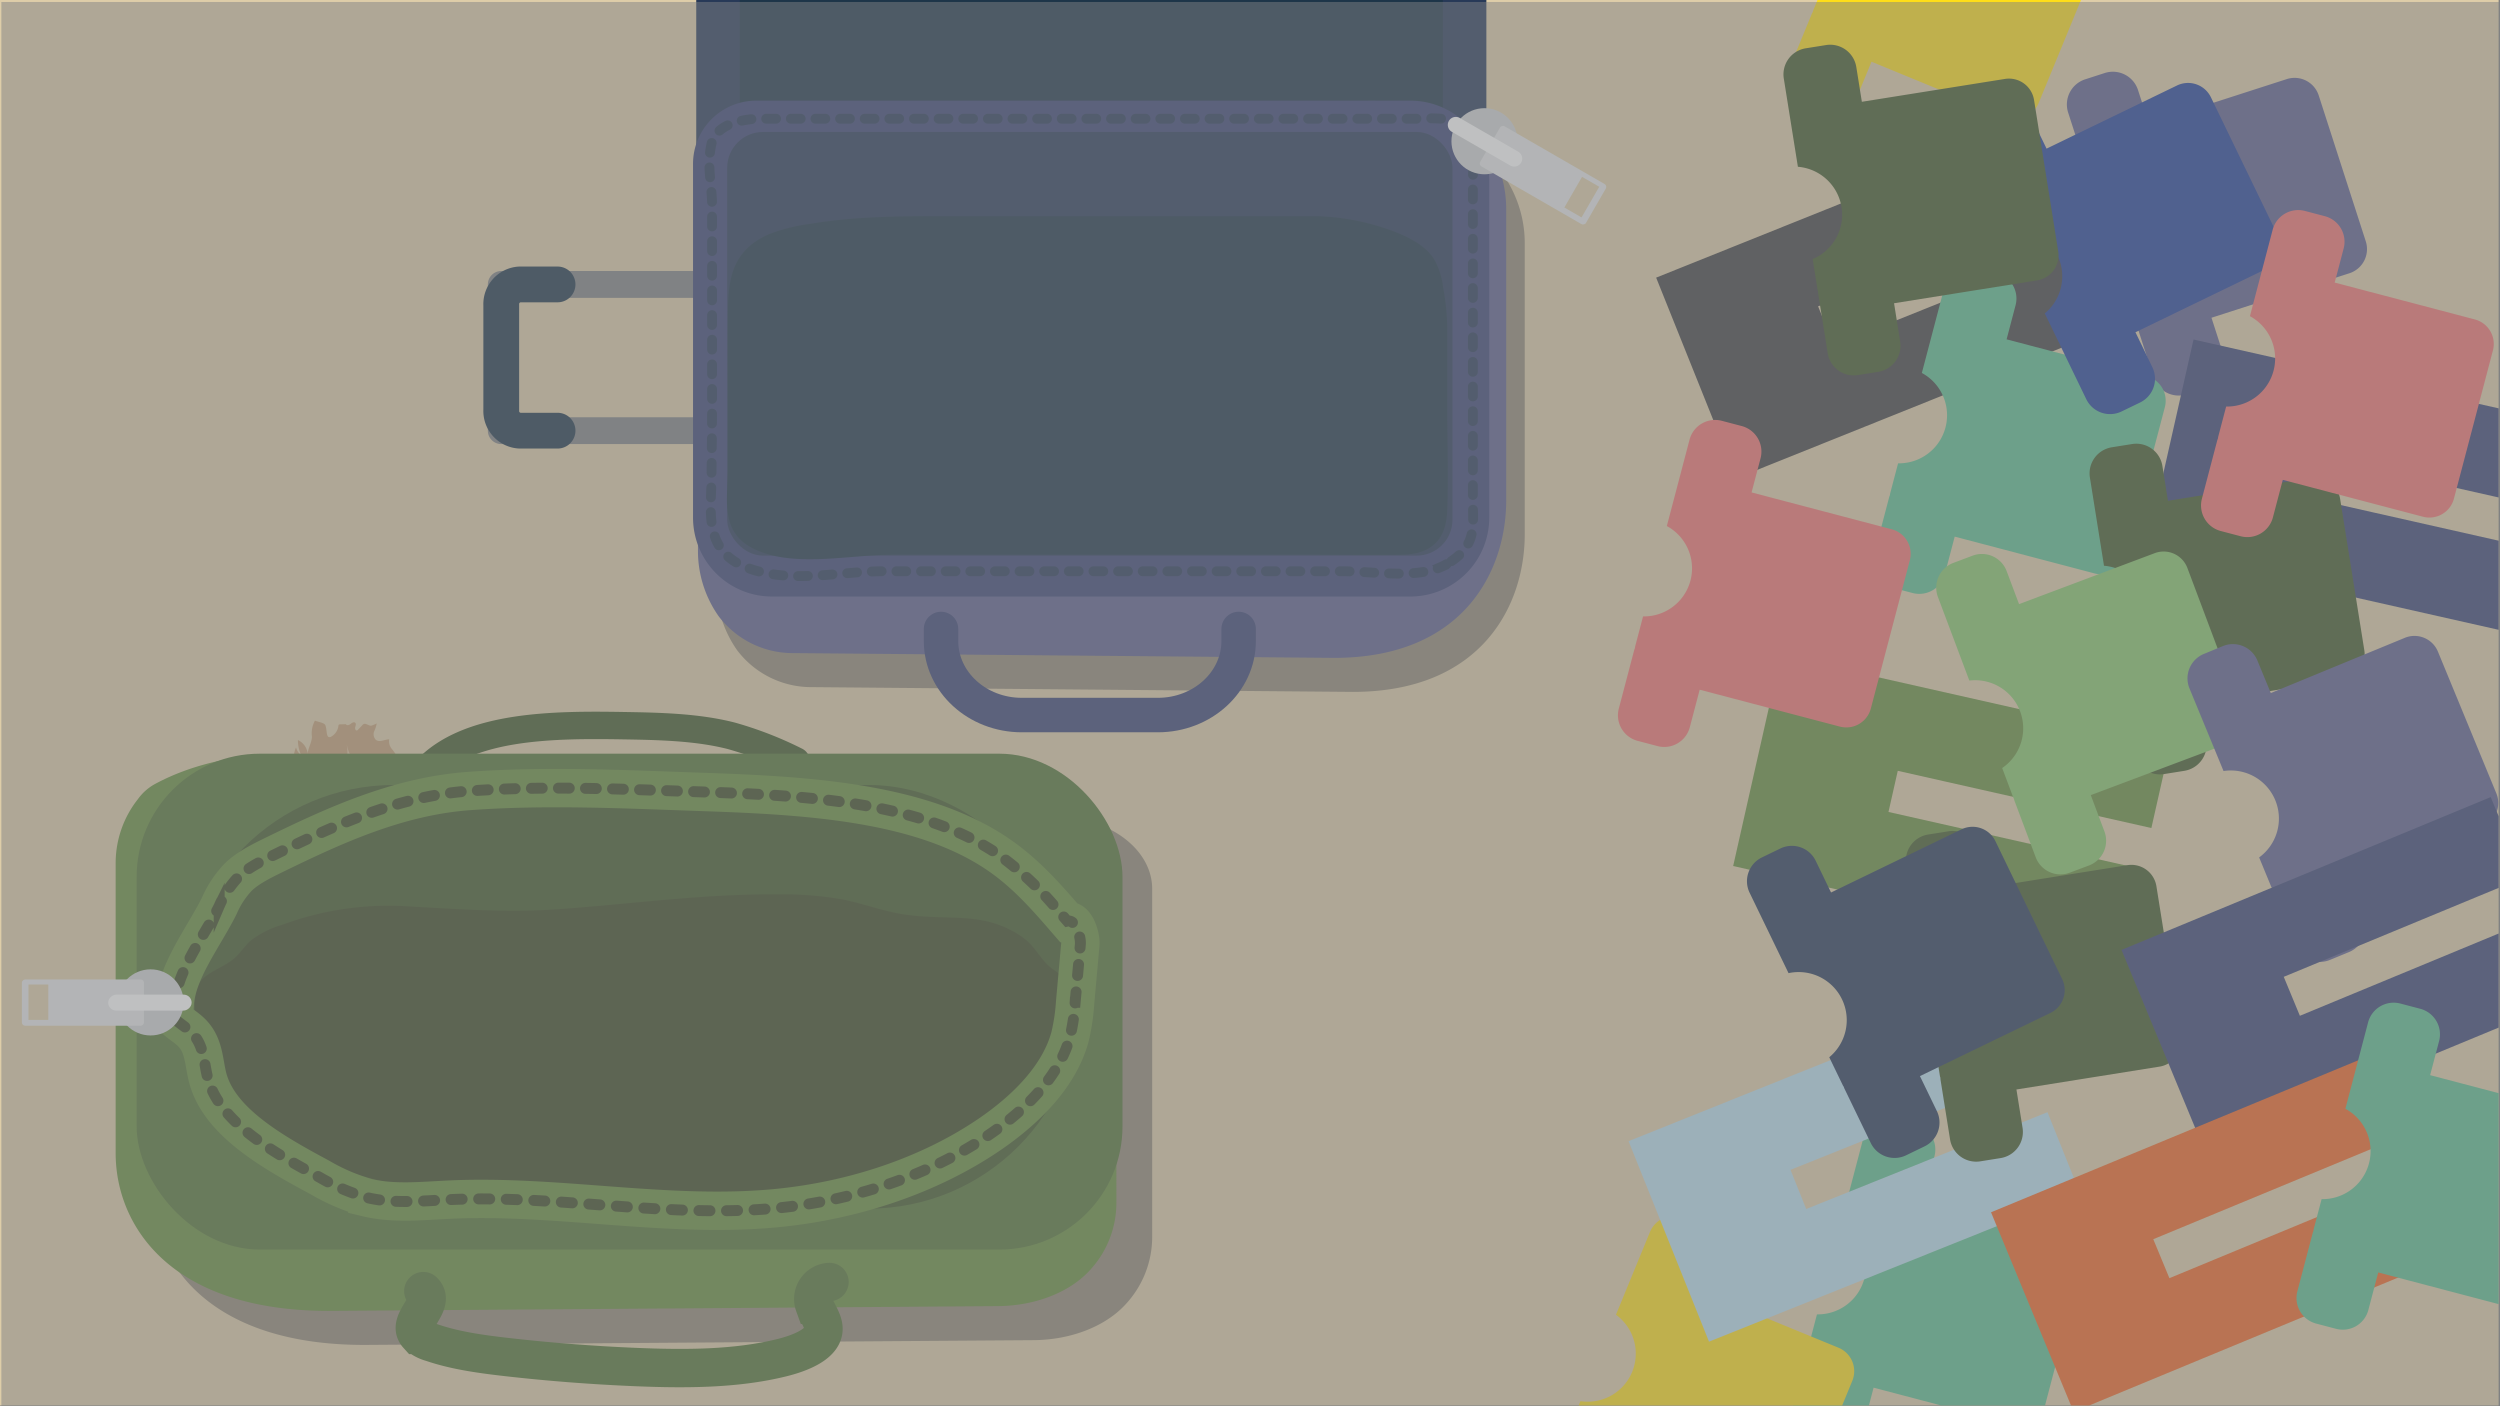 <svg preserveAspectRatio="none" id="a8ff26a9-9045-416f-8201-43e202601dc9" data-name="Layer 1" xmlns="http://www.w3.org/2000/svg" xmlns:xlink="http://www.w3.org/1999/xlink" viewBox="0 0 530.333 298.275"><rect x="0" y="0" width="530.333" height="298.275" fill="#808080" stroke="none"/><defs><style>.a30d8169-b4f7-4e31-bac1-cd280bed8056,.a4dd1b80-f146-4e8b-9206-7fc85441800c,.b283f6a3-284b-4fcc-8139-68aa578ab211,.b32b0357-6247-4895-9937-eda6b772092b,.b6243a96-009c-4827-ab85-9eef8f6f9a8c,.bc9da552-851a-44fc-9673-fcf1f88d1754,.bf67ddac-06e9-449f-a150-094df1351c2e,.e27daa2f-d9f4-4a6b-b4ef-bea2386cbdd8,.ed1eb6cd-e6e8-4b3b-a8ab-bd449eb6cc3c,.f0a6ed43-e3be-41ad-b508-a02ec9a741c5,.f7b9c5f4-0c36-442f-933b-eea5c902d684{fill:none;}.a263edb0-2296-4005-bcd1-a4ed77e0d5ba{clip-path:url(#aa75933c-37d0-46b8-b2c5-249e6352bf22);}.a7bf2038-f475-4256-b8bc-9cc3ce65ade9{fill:#decda8;}.e9a38e94-5b68-4384-b0fe-f0c84a8e1cc7{fill:#c59f74;}.b0fe9249-cc6a-4b5e-a813-21415ff29981{fill:#ddc09b;}.e36c8a62-a4a3-4d8b-94df-3dbb4719f2bc,.fc6eb248-d64e-408c-b5ad-eb3b0ebf8f99{fill:#1d3549;}.a4dd1b80-f146-4e8b-9206-7fc85441800c,.e36c8a62-a4a3-4d8b-94df-3dbb4719f2bc{stroke:#273958;}.a30d8169-b4f7-4e31-bac1-cd280bed8056,.a4dd1b80-f146-4e8b-9206-7fc85441800c,.b283f6a3-284b-4fcc-8139-68aa578ab211,.b32b0357-6247-4895-9937-eda6b772092b,.b6243a96-009c-4827-ab85-9eef8f6f9a8c,.bc9da552-851a-44fc-9673-fcf1f88d1754,.bf67ddac-06e9-449f-a150-094df1351c2e,.e27daa2f-d9f4-4a6b-b4ef-bea2386cbdd8,.e36c8a62-a4a3-4d8b-94df-3dbb4719f2bc,.ed1eb6cd-e6e8-4b3b-a8ab-bd449eb6cc3c,.f0a6ed43-e3be-41ad-b508-a02ec9a741c5{stroke-linecap:round;}.a30d8169-b4f7-4e31-bac1-cd280bed8056,.bc9da552-851a-44fc-9673-fcf1f88d1754,.bf67ddac-06e9-449f-a150-094df1351c2e,.e27daa2f-d9f4-4a6b-b4ef-bea2386cbdd8,.e36c8a62-a4a3-4d8b-94df-3dbb4719f2bc{stroke-linejoin:round;}.e36c8a62-a4a3-4d8b-94df-3dbb4719f2bc{stroke-width:9.23px;}.ab60e529-489e-4624-8de8-a6affbee7b7b,.b60becb1-1af7-4fdc-b547-58cc83a7a2fd{fill:#414042;}.b60becb1-1af7-4fdc-b547-58cc83a7a2fd{opacity:0.48;}.bf67ddac-06e9-449f-a150-094df1351c2e{stroke:#808285;stroke-width:5.691px;}.b813b52b-8408-4dc7-96cb-feb644619b45{fill:#5d5f8f;}.ae44767b-3ce8-4313-b0df-cce1bbccb092{fill:#394374;}.bba385b5-e530-4db9-a1ef-7c3e5536f060{fill:#273958;}.bc9da552-851a-44fc-9673-fcf1f88d1754{stroke:#394374;stroke-width:7.314px;}.a30d8169-b4f7-4e31-bac1-cd280bed8056{stroke:#1d3549;stroke-width:7.588px;}.a4dd1b80-f146-4e8b-9206-7fc85441800c,.b283f6a3-284b-4fcc-8139-68aa578ab211,.b32b0357-6247-4895-9937-eda6b772092b,.b6243a96-009c-4827-ab85-9eef8f6f9a8c,.ed1eb6cd-e6e8-4b3b-a8ab-bd449eb6cc3c,.f0a6ed43-e3be-41ad-b508-a02ec9a741c5{stroke-miterlimit:10;}.a4dd1b80-f146-4e8b-9206-7fc85441800c{stroke-width:2.09px;stroke-dasharray:2.09 3.135;}.e13afb80-8067-4b8a-9ade-115d60a5b2a1{fill:#d1d3d4;}.a751189e-650f-4160-9d56-649cb6d9f3aa{fill:#e6e7e8;}.edc9e596-c111-459b-97c5-8f31dc1961d0{fill:#fff;}.e27daa2f-d9f4-4a6b-b4ef-bea2386cbdd8{stroke:#415829;stroke-width:5.813px;}.a6087aec-6e96-4734-9a0d-0fcab63e701f{fill:#678e3d;}.bd401392-cdb9-411f-bd69-c453d5bd456d{fill:#537435;}.bea6fb65-d2ff-4fa0-95db-5022ca7b54da{fill:#415829;}.e0bbc172-527c-46ad-8e9c-9cb02f5f4012{fill:#3b4923;}.b283f6a3-284b-4fcc-8139-68aa578ab211{stroke:#537435;}.b283f6a3-284b-4fcc-8139-68aa578ab211,.ed1eb6cd-e6e8-4b3b-a8ab-bd449eb6cc3c{stroke-width:8.138px;}.ed1eb6cd-e6e8-4b3b-a8ab-bd449eb6cc3c{stroke:#678e3d;}.b32b0357-6247-4895-9937-eda6b772092b,.b6243a96-009c-4827-ab85-9eef8f6f9a8c,.f0a6ed43-e3be-41ad-b508-a02ec9a741c5{stroke:#3b4923;stroke-width:2.325px;}.b32b0357-6247-4895-9937-eda6b772092b{stroke-dasharray:2.295 3.442;}.b6243a96-009c-4827-ab85-9eef8f6f9a8c{stroke-dasharray:2.34 3.51;}.bb5fb35a-dc2c-4c6c-b6c4-01ac1fe006a5{fill:#5bbf90;}.ac490dbf-fbfa-4c95-9a9a-2a1aff0ea663{fill:#21409a;}.f8599587-0989-4871-8d9f-5f1163dfae02{fill:#ffde17;}.bc79a49a-1977-4ec6-97a6-ce6e0b624fae{fill:#b9deee;}.a8fa23f5-7278-45d8-bb83-34db1a22be9e{fill:#f37371;}.fd898c72-7e59-454b-ac03-255755e250d9{fill:#86c66b;}.bb16cc33-f34b-4610-aa39-42a4e8935436{fill:#f26522;}.ad757453-eb36-4213-9965-a507a5e9b37f{fill:#808285;opacity:0.5;}</style><clipPath id="aa75933c-37d0-46b8-b2c5-249e6352bf22"><rect class="f7b9c5f4-0c36-442f-933b-eea5c902d684" width="530.043" height="298.149"/></clipPath></defs><title>Artboard 173</title><g class="a263edb0-2296-4005-bcd1-a4ed77e0d5ba"><g class="a263edb0-2296-4005-bcd1-a4ed77e0d5ba"><rect class="a7bf2038-f475-4256-b8bc-9cc3ce65ade9" x="115.947" y="-115.947" width="298.149" height="530.043" transform="translate(115.947 414.096) rotate(-90)"/><path class="e9a38e94-5b68-4384-b0fe-f0c84a8e1cc7" d="M85.456,162.207a.812.812,0,0,1-.836-.483,6.404,6.404,0,0,1-.315-.99,7.622,7.622,0,0,0-1.178-1.851,2.514,2.514,0,0,1-.562-2.054c-.973.034-2.054.712-2.825.119a1.676,1.676,0,0,1-.367-1.804,6.178,6.178,0,0,0,.537-1.686,6.833,6.833,0,0,1-1.122.478c-.562.07-1.034-.481-1.524-.38a.812.812,0,0,0-.393.273l-.912.956a.529.529,0,0,1-.226.164c-.312.086-.466-.388-.379-.7s.238-.694.005-.919c-.272-.262-.705.011-.997.25s-.823.396-.968.047l-1.28.035a.361.361,0,0,0-.232.061.385.385,0,0,0-.092.258,3.042,3.042,0,0,1-1.499,2.263.619.619,0,0,1-.651.063.646.646,0,0,1-.19-.297c-.216-.546-.196-1.92-.524-2.313-.35-.419-1.577-.585-2.115-.828a5.565,5.565,0,0,0-.644,3.4c.013,1.201-.953,2.7-.882,3.715a3.625,3.625,0,0,0-2.081-2.988,7.384,7.384,0,0,0,.697,3.226,3.093,3.093,0,0,1-1.1-1.665,4.812,4.812,0,0,0-.364,2.982,1.531,1.531,0,0,1,.052.605.434.434,0,0,1-.417.371,2.439,2.439,0,0,1-1.484,1.719c.029.447.712.356,1.114.159,1.067-.522,2.503-.714,3.322.146a23.934,23.934,0,0,1,2.724-2.249l-.467.261c3.359,1.78,7.138,3.382,10.858,2.605a2.189,2.189,0,0,0-.821-2.731,3.371,3.371,0,0,0,4.18.679l-.278-.473c.105-.615.989-.686,1.558-.431A5.943,5.943,0,0,0,85.456,162.207Z"/><path class="b0fe9249-cc6a-4b5e-a813-21415ff29981" d="M72.424,165.303a12.681,12.681,0,0,0,1.127-7.374,10.423,10.423,0,0,0,.768,2.282,1.586,1.586,0,0,0,.604.767c.706.384,1.49-.332,1.976-.973l.088,2.646a7.234,7.234,0,0,0,4.363-1.205,8.051,8.051,0,0,1-5.661,5.177.731.731,0,0,0-.083-1.123,1.142,1.142,0,0,0-.554-.14,10.205,10.205,0,0,0-2.628.499,2.853,2.853,0,0,1-2.549-.408c-1.125-1.032-.5-3.061-1.452-4.254a3.015,3.015,0,0,0-2.306-.936c-.856-.027-1.715.118-2.567.037.151.607.964.859,1.128,1.462.193.71-.653,1.291-1.388,1.33a8.245,8.245,0,0,0-2.195.039,6.446,6.446,0,0,0,3.333,1.343,2.957,2.957,0,0,1,1.434.334c.408.284.551.992.125,1.248"/><path class="e9a38e94-5b68-4384-b0fe-f0c84a8e1cc7" d="M474.739,216.676a.333.333,0,0,1-.343-.198,2.629,2.629,0,0,1-.129-.406,3.129,3.129,0,0,0-.484-.76,1.032,1.032,0,0,1-.231-.843c-.399.014-.843.292-1.16.049a.688.688,0,0,1-.15-.74,2.536,2.536,0,0,0,.221-.692,2.804,2.804,0,0,1-.46.196c-.231.029-.424-.197-.626-.156a.333.333,0,0,0-.161.112l-.374.392a.217.217,0,0,1-.093.067c-.128.035-.191-.159-.155-.287s.098-.285.002-.377c-.112-.108-.289.005-.409.103s-.338.162-.397.019l-.525.014a.148.148,0,0,0-.095.025.158.158,0,0,0-.038.106,1.249,1.249,0,0,1-.615.929.254.254,0,0,1-.267.026.265.265,0,0,1-.078-.122c-.089-.224-.08-.788-.215-.949-.144-.172-.647-.24-.868-.34a2.284,2.284,0,0,0-.264,1.396c.005.493-.391,1.108-.362,1.525a1.488,1.488,0,0,0-.854-1.226,3.031,3.031,0,0,0,.286,1.324,1.27,1.27,0,0,1-.451-.683,1.975,1.975,0,0,0-.149,1.224.628.628,0,0,1,.021.249.178.178,0,0,1-.171.152,1.001,1.001,0,0,1-.609.706c.012.183.292.146.457.065a1.193,1.193,0,0,1,1.364.06,9.823,9.823,0,0,1,1.118-.923l-.192.107a6.832,6.832,0,0,0,4.457,1.069.899.899,0,0,0-.337-1.121,1.384,1.384,0,0,0,1.716.279l-.114-.194c.043-.252.406-.282.64-.177A2.439,2.439,0,0,0,474.739,216.676Z"/><path class="b0fe9249-cc6a-4b5e-a813-21415ff29981" d="M469.39,217.947a5.205,5.205,0,0,0,.462-3.027,4.279,4.279,0,0,0,.315.937.651.651,0,0,0,.248.315c.29.158.612-.136.811-.399l.036,1.086a2.969,2.969,0,0,0,1.791-.495,3.305,3.305,0,0,1-2.324,2.125.3.3,0,0,0-.034-.461.469.469,0,0,0-.227-.058,4.189,4.189,0,0,0-1.079.205,1.171,1.171,0,0,1-1.046-.168c-.462-.424-.205-1.257-.596-1.746a1.238,1.238,0,0,0-.947-.384c-.351-.011-.704.049-1.054.015.062.249.396.352.463.6.079.292-.268.53-.57.546a3.384,3.384,0,0,0-.901.016,2.646,2.646,0,0,0,1.368.551,1.214,1.214,0,0,1,.589.137c.167.116.226.407.051.512"/><path class="e9a38e94-5b68-4384-b0fe-f0c84a8e1cc7" d="M420.652,78.43l2.92-.91a.755.755,0,0,0,.618.759,1.971,1.971,0,0,0,1.052-.128,12.473,12.473,0,0,0,2.907-1.399c.339.892,1.618.801,2.538.545L434.467,76.242a3.773,3.773,0,0,0-.999,3.59,13.478,13.478,0,0,0-7.126,1.009,2.757,2.757,0,0,0-1.502,1.209c-.571,1.233.629,2.517,1.702,3.349a9.75,9.75,0,0,1-2.429,1.284,1.663,1.663,0,0,1-.988.122c-.818-.226-.876-1.45-.362-2.125a12.985,12.985,0,0,1,1.98-1.584c-.766-1.171-2.442-1.217-3.833-1.063-1.763.195-3.53,4.778-5.207,2.174-1.171-1.817,1.486-5.503,2.68-6.59C418.63,78.802,419.703,78.726,420.652,78.43Z"/><path class="b0fe9249-cc6a-4b5e-a813-21415ff29981" d="M422.429,84.055c.223.069.319-.266.35-.497a2.822,2.822,0,0,1,1.501-1.769A31.188,31.188,0,0,1,428.134,79.697a8.523,8.523,0,0,0-4.127,1.689c-.418.321-.842.78-.747,1.298.052.286.259.528.297.816.074.563-.56,1.012-1.126.972a2.912,2.912,0,0,1-1.5-.751.528.528,0,0,1-.179.787.797.797,0,0,1-.866-.163,1.711,1.711,0,0,1-.449-.809,4.222,4.222,0,0,1,.06-2.547,4.951,4.951,0,0,1-1.603,5.17.283.283,0,0,1,.257-.329,9.194,9.194,0,0,0-.528-3.992,5.535,5.535,0,0,0,1.647,1.316.486.486,0,0,0,.413.069c.152-.07.193-.264.214-.43l.159-1.244,1.085,1.074a.268.268,0,0,0,.476-.026l2.327-2.696c-.412,1.787-2.513,3.047-2.327,4.872,1.702-1.909,3.501-3.885,5.896-4.782a11.24,11.24,0,0,0-.353,1.465.87.87,0,0,0,.012.479.908.908,0,0,0,.412.384l1.569.935a10.555,10.555,0,0,0-2.458-.183.912.912,0,0,0-.621.192.79.79,0,0,0-.071.835,2.8,2.8,0,0,1,.286.835l-1.98.202a.842.842,0,0,0-.613.24c-.137.18-.004.526.216.472"/><path class="b0fe9249-cc6a-4b5e-a813-21415ff29981" d="M299.864,92.569a16.829,16.829,0,0,1,2.603-5.727,1.767,1.767,0,0,0,.825,2.319,1.544,1.544,0,0,0,2.06-1.17c0,2.633,1.978,5.208,1.148,7.708a9.849,9.849,0,0,0,4.18-2.618,9.598,9.598,0,0,0,.51,1.878"/><path class="b0fe9249-cc6a-4b5e-a813-21415ff29981" d="M156.283,269.147a5.39,5.39,0,0,1-3.843-3.02c.796-.657,1.97-.516,2.938-.876s1.555-1.959.578-2.292a6.623,6.623,0,0,0,3.762,1.266,2.858,2.858,0,0,0,2.229,3.832"/><rect class="e36c8a62-a4a3-4d8b-94df-3dbb4719f2bc" x="152.31" y="-27.451" width="158.382" height="60.128" transform="translate(463.002 5.226) rotate(-180)"/><path class="b60becb1-1af7-4fdc-b547-58cc83a7a2fd" d="M156.401,137.973a19.717,19.717,0,0,0,15.889,7.791l114.67,1.012c27.443,0,36.49-18.46,36.49-33.439l0-61.668a25.34,25.34,0,0,0-3.799-13.432,9.699,9.699,0,0,0-2.953-3.243,40.389,40.389,0,0,0-24.291-6.283L168.16,34.693c-9.022.289-16.173,7.072-16.173,15.341v73.834a24.053,24.053,0,0,0,4.271,13.905Q156.329,137.873,156.401,137.973Z"/><polyline class="bf67ddac-06e9-449f-a150-094df1351c2e" points="156.632 60.336 106.331 60.336 106.331 91.358 156.632 91.358"/><path class="b813b52b-8408-4dc7-96cb-feb644619b45" d="M152.472,130.755a19.717,19.717,0,0,0,15.889,7.791l114.67,1.012c27.443,0,36.49-18.46,36.49-33.439l0-61.668a25.34,25.34,0,0,0-3.799-13.432,9.699,9.699,0,0,0-2.953-3.243,40.389,40.389,0,0,0-24.291-6.283L164.232,27.475c-9.022.289-16.173,7.072-16.173,15.341v73.834a24.053,24.053,0,0,0,4.271,13.905Q152.401,130.655,152.472,130.755Z"/><path class="ae44767b-3ce8-4313-b0df-cce1bbccb092" d="M163.754,21.354H299.184a16.74,16.74,0,0,1,16.74,16.74v75.047a13.405,13.405,0,0,1-13.405,13.405H163.754A16.74,16.74,0,0,1,147.014,109.806V38.094A16.74,16.74,0,0,1,163.754,21.354Z" transform="translate(462.938 147.899) rotate(-180)"/><rect class="bba385b5-e530-4db9-a1ef-7c3e5536f060" x="154.261" y="27.992" width="153.858" height="89.872" rx="7.603" transform="translate(462.38 145.857) rotate(-180)"/><path class="fc6eb248-d64e-408c-b5ad-eb3b0ebf8f99" d="M240.634,45.866H202.914c-10.655,0-20.597-.123-31.062,1.625a36.976,36.976,0,0,0-8.799,2.22c-9.034,3.971-8.605,11.694-8.652,19.088-.036,5.58,0,11.161,0,16.742V99.611c.001,5.938-1.732,12.968,5.044,16.579,8.34,4.446,20.663,1.48,29.92,1.48h89.167c6.296,0,12.604.094,18.9,0,6.988-.104,9.372-3.978,9.573-9.304.276-7.313.001-14.675.001-21.992V69.853a48.15,48.15,0,0,0-.856-8.798,16.141,16.141,0,0,0-1.97-6.144c-1.743-2.7-4.966-4.438-8.231-5.715a50.523,50.523,0,0,0-16.12-3.329Z"/><path class="bc9da552-851a-44fc-9673-fcf1f88d1754" d="M262.756,133.423v2.566c0,8.67-7.673,15.699-17.138,15.699H216.762c-9.465,0-17.138-7.029-17.138-15.699v-2.566"/><path class="a30d8169-b4f7-4e31-bac1-cd280bed8056" d="M118.276,60.336h-8.004a4.179,4.179,0,0,0-3.941,4.381V86.977a4.179,4.179,0,0,0,3.941,4.381h8.004"/><path class="a4dd1b80-f146-4e8b-9206-7fc85441800c" d="M307.901,119.041c5.467-3.691,4.539-7.665,4.539-13.048V38.559c0-5.688,1.445-12.235-6.687-13.375a35.576,35.576,0,0,0-4.738,0h-139.424a19.391,19.391,0,0,0-5.343.689c-2.535.74-4.747,2.146-5.313,4.624-1.079,4.728.119,8.492.119,13.129V86.262c-0,5.015-.089,10.03-.114,15.045-.033,6.512-1.572,14.11,5.482,18.152a19.655,19.655,0,0,0,5.332,1.94c8.339,1.943,17.288-.228,25.768-.215q6.676.01,13.353,0h83.92c6.134,0,15.29,1.566,20.803-.871A14.796,14.796,0,0,0,307.901,119.041Z"/><circle class="e13afb80-8067-4b8a-9ade-115d60a5b2a1" cx="314.913" cy="29.961" r="7.013"/><rect class="a751189e-650f-4160-9d56-649cb6d9f3aa" x="322.419" y="24.217" width="9.818" height="25.907" rx="0.701" transform="translate(523.102 -227.778) rotate(119.983)"/><path class="edc9e596-c111-459b-97c5-8f31dc1961d0" d="M315.018,21.22h0a1.691,1.691,0,0,1,1.691,1.691V37.226a1.691,1.691,0,0,1-1.691,1.691h0a1.691,1.691,0,0,1-1.691-1.691V22.911A1.691,1.691,0,0,1,315.018,21.22Z" transform="translate(498.488 -227.767) rotate(119.982)"/><rect class="a7bf2038-f475-4256-b8bc-9cc3ce65ade9" x="331.798" y="39.716" width="7.508" height="4.208" transform="translate(539.463 -227.928) rotate(119.983)"/><path class="b60becb1-1af7-4fdc-b547-58cc83a7a2fd" d="M238.953,276.501c-4.336,4.875-11.785,7.735-19.672,7.791L77.306,285.305c-33.977,0-45.179-18.46-45.179-33.439l0-61.668a21.855,21.855,0,0,1,4.703-13.432,10.874,10.874,0,0,1,3.657-3.243c8.651-4.661,19.388-6.698,30.076-6.283l153.83,5.98c11.17.289,20.024,7.072,20.024,15.341V262.396a20.962,20.962,0,0,1-5.287,13.905Q239.041,276.402,238.953,276.501Z"/><path class="e27daa2f-d9f4-4a6b-b4ef-bea2386cbdd8" d="M91.14,162.568c9.006-8.627,26.125-8.875,40.777-8.633,7.858.129,15.91.283,23.208,2.151a76.724,76.724,0,0,1,13.738,5.34"/><path class="a6087aec-6e96-4734-9a0d-0fcab63e701f" d="M231.36,269.283c-4.336,4.875-11.785,7.735-19.672,7.791L69.714,278.087c-33.977,0-45.179-18.46-45.179-33.439l0-61.668a21.855,21.855,0,0,1,4.703-13.432,10.874,10.874,0,0,1,3.657-3.243c8.651-4.661,19.388-6.698,30.076-6.283l153.83,5.98c11.17.289,20.024,7.072,20.024,15.341V255.178a20.962,20.962,0,0,1-5.287,13.905Q231.449,269.184,231.36,269.283Z"/><rect class="bd401392-cdb9-411f-bd69-c453d5bd456d" x="28.989" y="159.882" width="209.13" height="105.191" rx="26.121"/><rect class="bea6fb65-d2ff-4fa0-95db-5022ca7b54da" x="38.651" y="166.521" width="190.494" height="89.872" rx="44.936"/><path class="e0bbc172-527c-46ad-8e9c-9cb02f5f4012" d="M123.463,192.48c13.703-1.138,27.166-2.851,41.271-2.755a74.13,74.13,0,0,1,13.949,1.065c4.577.914,8.85,2.605,13.51,3.252,9.339,1.295,16.065-.713,23.911,4.225,3.041,1.914,3.717,3.793,5.778,6.054,1.616,1.772,4.817,3.144,6.009,5.072,2.673,4.326-1.752,11.038-4.012,15.003-6.431,11.279-20.948,18.929-35.961,24.074a151.382,151.382,0,0,1-36.046,7.806c-33.364,2.854-75.508-2.994-103.077-17.499a13.605,13.605,0,0,1-3.57-2.407c-4.981-5.267-4.628-12.705-3.924-18.801.276-2.39-.362-6.167.626-8.402,1.251-2.83,5.239-3.698,7.739-5.842,1.356-1.163,2.189-2.618,3.523-3.795a20.026,20.026,0,0,1,6.711-3.358,64.737,64.737,0,0,1,26.975-3.883c10.187.558,20.444,1.323,30.657.639Q120.508,192.729,123.463,192.48Z"/><path class="b283f6a3-284b-4fcc-8139-68aa578ab211" d="M89.799,273.889c2.824,2.693-3.746,6.492-1.208,9.299a7.301,7.301,0,0,0,2.971,1.601c4.938,1.703,10.52,2.471,16.046,3.098,9.11,1.034,18.311,1.742,27.546,2.12,10.35.423,21.034.399,30.702-1.996,4.027-.998,8.242-2.785,8.776-5.519.379-1.941-1.226-3.789-1.898-5.697a3.617,3.617,0,0,1,3.23-4.843"/><path class="ed1eb6cd-e6e8-4b3b-a8ab-bd449eb6cc3c" d="M37.073,212.958c.405-6.904,6.229-14.321,9.424-20.755a21.014,21.014,0,0,1,4.042-6.145c2.052-1.978,4.913-3.394,7.726-4.766,12.684-6.187,26.136-12.394,41.256-13.493,16.429-1.194,33.044-.367,49.491.196,22.286.763,46.6,2.129,62.918,13.384,5.832,4.023,10.191,9.051,14.485,14.021,1.83-.418,2.894,3.487,2.767,4.901l-1.108,12.318a43.558,43.558,0,0,1-1.05,7.171c-2.147,8.218-9.05,15.411-17.402,21.058-12.455,8.421-28.487,13.902-45.227,15.463-22.901,2.135-46.038-2.9-69.075-1.829-5.829.271-11.839.917-17.394-.417a42.385,42.385,0,0,1-10.123-4.315c-10.203-5.468-21.168-11.778-23.687-20.91-.918-3.328-.716-7.023-3.438-9.759-1.247-1.254-3.021-2.193-4.162-3.501S35.423,213.923,37.073,212.958Z"/><path class="f0a6ed43-e3be-41ad-b508-a02ec9a741c5" d="M36.107,213.611a6.326,6.326,0,0,1,.967-.654q.034-.576.116-1.156"/><path class="b32b0357-6247-4895-9937-eda6b772092b" d="M38.002,208.461c1.853-5.542,5.985-11.203,8.496-16.257a21.015,21.015,0,0,1,4.042-6.145c2.052-1.978,4.913-3.394,7.726-4.766C70.949,175.105,84.401,168.898,99.521,167.799c16.43-1.194,33.044-.367,49.491.197,22.286.763,46.6,2.129,62.918,13.384a68.648,68.648,0,0,1,12.594,11.842"/><path class="f0a6ed43-e3be-41ad-b508-a02ec9a741c5" d="M225.656,194.522q.381.44.76.879a1.259,1.259,0,0,1,1.087.275"/><path class="b6243a96-009c-4827-ab85-9eef8f6f9a8c" d="M229.039,198.772a5.615,5.615,0,0,1,.144,1.53q-.554,6.159-1.108,12.318a43.53,43.53,0,0,1-1.05,7.171c-2.147,8.218-9.05,15.411-17.402,21.058-12.455,8.421-28.487,13.903-45.227,15.463-22.901,2.135-46.038-2.9-69.075-1.83-5.829.271-11.839.917-17.394-.417a42.383,42.383,0,0,1-10.123-4.315c-10.203-5.468-21.168-11.778-23.687-20.91-.918-3.328-.716-7.023-3.438-9.759-1.247-1.254-3.021-2.193-4.162-3.501-.141-.161-.263-.308-.367-.444"/><circle class="e13afb80-8067-4b8a-9ade-115d60a5b2a1" cx="31.947" cy="212.643" r="7.013"/><rect class="a751189e-650f-4160-9d56-649cb6d9f3aa" x="12.682" y="199.731" width="9.818" height="25.907" rx="0.701" transform="translate(230.275 195.093) rotate(90)"/><rect class="edc9e596-c111-459b-97c5-8f31dc1961d0" x="30.111" y="203.835" width="3.383" height="17.698" rx="1.691" transform="translate(244.487 180.882) rotate(90)"/><rect class="a7bf2038-f475-4256-b8bc-9cc3ce65ade9" x="4.39" y="210.498" width="7.508" height="4.208" transform="translate(220.746 204.458) rotate(90)"/><polygon class="ab60e529-489e-4624-8de8-a6affbee7b7b" points="358.19 76.01 361.521 84.312 368.389 101.427 395.876 90.399 447.058 69.862 440.191 52.747 389.009 73.283 385.678 64.981 436.86 44.445 429.993 27.33 378.81 47.866 351.323 58.895 358.19 76.01"/><path class="b813b52b-8408-4dc7-96cb-feb644619b45" d="M438.724,23.884l3.948,12.236.19.59,1.68,5.208A10.2,10.2,0,0,1,450.628,60.783l2.027,6.284c.041.128.108.239.158.361a3.193,3.193,0,0,0,.083.385l3.939,12.21a5.607,5.607,0,0,0,7.058,3.615l4.149-1.339a5.607,5.607,0,0,0,3.615-7.058l-2.528-7.836L498.392,57.965a5.38,5.38,0,0,0,3.468-6.772l-9.983-30.947a5.38,5.38,0,0,0-6.772-3.468L455.842,26.219l-2.296-7.116a5.607,5.607,0,0,0-7.058-3.615l-4.149,1.339A5.607,5.607,0,0,0,438.724,23.884Z"/><path class="bb5fb35a-dc2c-4c6c-b6c4-01ac1fe006a5" d="M412.509,60.791l-3.271,12.434-.158.6-1.392,5.292a10.2,10.2,0,0,1-5.043,19.17l-1.68,6.386c-.034.13-.037.259-.061.389a3.192,3.192,0,0,0-.138.369l-3.264,12.408a5.607,5.607,0,0,0,3.996,6.849l4.216,1.109a5.607,5.607,0,0,0,6.849-3.996l2.095-7.963,29.736,7.822a5.38,5.38,0,0,0,6.571-3.834l8.272-31.447a5.38,5.38,0,0,0-3.834-6.571l-29.736-7.822,1.902-7.232a5.607,5.607,0,0,0-3.996-6.849l-4.216-1.109A5.607,5.607,0,0,0,412.509,60.791Z"/><path class="bb5fb35a-dc2c-4c6c-b6c4-01ac1fe006a5" d="M395.303,241.325l-3.271,12.434-.158.6-1.392,5.292a10.2,10.2,0,0,1-5.043,19.17l-1.68,6.386c-.034.13-.037.259-.061.389a3.192,3.192,0,0,0-.138.369l-3.264,12.408a5.607,5.607,0,0,0,3.996,6.849l4.216,1.109a5.607,5.607,0,0,0,6.849-3.996l2.095-7.963,29.736,7.822a5.38,5.38,0,0,0,6.571-3.834l8.272-31.447a5.38,5.38,0,0,0-3.834-6.571l-29.736-7.822,1.902-7.232a5.607,5.607,0,0,0-3.996-6.849l-4.216-1.109A5.607,5.607,0,0,0,395.303,241.325Z"/><path class="ac490dbf-fbfa-4c95-9a9a-2a1aff0ea663" d="M416.866,31.588l5.603,11.573.27.558,2.384,4.925a10.2,10.2,0,0,1,8.637,17.841l2.877,5.943c.059.121.14.221.206.336a3.193,3.193,0,0,0,.135.37l5.59,11.548a5.607,5.607,0,0,0,7.49,2.604l3.924-1.9A5.607,5.607,0,0,0,456.588,77.895l-3.588-7.411,27.675-13.398a5.38,5.38,0,0,0,2.498-7.186L469.004,20.631a5.38,5.38,0,0,0-7.186-2.498l-27.675,13.398-3.258-6.73a5.607,5.607,0,0,0-7.49-2.604l-3.924,1.9A5.607,5.607,0,0,0,416.866,31.588Z"/><path class="f8599587-0989-4871-8d9f-5f1163dfae02" d="M401.895-39.769l-4.888,11.892-.236.574-2.08,5.061a10.208,10.208,0,0,1,3.435,12.127,10.208,10.208,0,0,1-10.97,6.206l-2.51,6.107c-.051.124-.071.252-.112.378a3.192,3.192,0,0,0-.186.348L379.47,14.791a5.607,5.607,0,0,0,3.055,7.318l4.033,1.657a5.607,5.607,0,0,0,7.318-3.055l3.13-7.616,28.439,11.689a5.38,5.38,0,0,0,7.021-2.931L444.827-8.222a5.38,5.38,0,0,0-2.931-7.021L413.457-26.932l2.843-6.916a5.607,5.607,0,0,0-3.055-7.318l-4.033-1.657A5.607,5.607,0,0,0,401.895-39.769Z"/><path class="f8599587-0989-4871-8d9f-5f1163dfae02" d="M350.002,261.372l-4.888,11.892-.236.574-2.08,5.061a10.2,10.2,0,0,1-7.535,18.334l-2.51,6.107c-.051.124-.071.252-.112.378a3.194,3.194,0,0,0-.186.348l-4.877,11.866a5.607,5.607,0,0,0,3.055,7.318l4.033,1.657a5.607,5.607,0,0,0,7.318-3.055l3.13-7.616,28.439,11.689a5.38,5.38,0,0,0,7.021-2.931l12.361-30.076a5.38,5.38,0,0,0-2.931-7.021l-28.439-11.689,2.843-6.916a5.607,5.607,0,0,0-3.055-7.318l-4.033-1.657A5.607,5.607,0,0,0,350.002,261.372Z"/><polygon class="ae44767b-3ce8-4313-b0df-cce1bbccb092" points="461.261 90.011 459.292 98.737 455.233 116.726 484.124 123.244 537.921 135.382 541.98 117.393 488.183 105.255 490.152 96.529 543.948 108.667 548.007 90.678 494.21 78.54 465.32 72.022 461.261 90.011"/><polygon class="bc79a49a-1977-4ec6-97a6-ce6e0b624fae" points="352.34 259.194 355.671 267.496 362.538 284.611 390.025 273.583 441.208 253.046 434.34 235.931 383.158 256.467 379.827 248.165 431.009 227.629 424.142 210.514 372.96 231.05 345.472 242.079 352.34 259.194"/><polygon class="a6087aec-6e96-4734-9a0d-0fcab63e701f" points="373.688 156.999 371.719 165.724 367.661 183.714 396.551 190.232 450.348 202.37 454.407 184.38 400.61 172.243 402.579 163.517 456.376 175.654 460.434 157.665 406.638 145.528 377.747 139.009 373.688 156.999"/><path class="bea6fb65-d2ff-4fa0-95db-5022ca7b54da" d="M443.338,101.305l2.029,12.696.098.612.863,5.404a10.2,10.2,0,0,1,3.128,19.573l1.042,6.52c.021.133.07.252.101.381a3.193,3.193,0,0,0,.023.393l2.024,12.669a5.607,5.607,0,0,0,6.422,4.652l4.305-.688a5.607,5.607,0,0,0,4.652-6.422l-1.299-8.131,30.363-4.852a5.38,5.38,0,0,0,4.463-6.161L496.421,105.843a5.38,5.38,0,0,0-6.161-4.464l-30.363,4.852-1.18-7.384a5.607,5.607,0,0,0-6.422-4.652l-4.305.688A5.607,5.607,0,0,0,443.338,101.305Z"/><path class="bea6fb65-d2ff-4fa0-95db-5022ca7b54da" d="M378.403,16.668l2.029,12.696.098.612.863,5.404a10.2,10.2,0,0,1,3.128,19.573l1.042,6.52c.021.133.07.252.101.381a3.193,3.193,0,0,0,.023.393l2.024,12.669A5.607,5.607,0,0,0,394.133,79.57l4.305-.688a5.607,5.607,0,0,0,4.652-6.422l-1.299-8.131,30.363-4.852a5.38,5.38,0,0,0,4.463-6.161l-5.131-32.11a5.38,5.38,0,0,0-6.161-4.464l-30.363,4.852L393.782,14.211a5.607,5.607,0,0,0-6.422-4.652l-4.305.688A5.607,5.607,0,0,0,378.403,16.668Z"/><path class="bea6fb65-d2ff-4fa0-95db-5022ca7b54da" d="M404.364,183.456l2.029,12.696.098.612.863,5.404a10.2,10.2,0,0,1,3.128,19.573l1.042,6.52c.021.133.07.252.101.381a3.193,3.193,0,0,0,.023.393l2.024,12.669a5.607,5.607,0,0,0,6.422,4.652l4.305-.688a5.607,5.607,0,0,0,4.652-6.422L427.752,231.117l30.363-4.852a5.38,5.38,0,0,0,4.463-6.161L457.447,187.994a5.38,5.38,0,0,0-6.161-4.464L420.923,188.382l-1.18-7.384a5.607,5.607,0,0,0-6.422-4.652l-4.305.688A5.607,5.607,0,0,0,404.364,183.456Z"/><path class="a8fa23f5-7278-45d8-bb83-34db1a22be9e" d="M482.106,48.747,478.835,61.181l-.158.6-1.392,5.292a10.2,10.2,0,0,1-5.043,19.17l-1.68,6.386c-.034.13-.037.259-.061.389a3.194,3.194,0,0,0-.138.369l-3.264,12.408a5.607,5.607,0,0,0,3.996,6.849l4.216,1.109a5.607,5.607,0,0,0,6.849-3.996l2.095-7.963,29.736,7.822a5.38,5.38,0,0,0,6.571-3.834l8.272-31.447a5.38,5.38,0,0,0-3.834-6.571l-29.736-7.822,1.902-7.232a5.607,5.607,0,0,0-3.996-6.849L488.955,44.75A5.607,5.607,0,0,0,482.106,48.747Z"/><path class="fd898c72-7e59-454b-ac03-255755e250d9" d="M411.096,126.631l4.521,12.036.218.581,1.924,5.123A10.2,10.2,0,0,1,424.73,162.926l2.322,6.181c.047.126.119.233.175.353a3.192,3.192,0,0,0,.101.381l4.511,12.01a5.607,5.607,0,0,0,7.221,3.278l4.081-1.533a5.607,5.607,0,0,0,3.278-7.221l-2.895-7.708,28.784-10.812a5.38,5.38,0,0,0,3.144-6.928l-11.434-30.44a5.38,5.38,0,0,0-6.928-3.145l-28.784,10.812-2.629-7a5.607,5.607,0,0,0-7.221-3.278l-4.081,1.533A5.607,5.607,0,0,0,411.096,126.631Z"/><path class="b813b52b-8408-4dc7-96cb-feb644619b45" d="M464.464,146.044l4.9,11.887.236.573,2.085,5.059a10.2,10.2,0,0,1,7.554,18.326l2.516,6.105c.051.124.127.229.186.347a3.194,3.194,0,0,0,.113.378l4.889,11.862a5.607,5.607,0,0,0,7.321,3.048l4.031-1.661a5.607,5.607,0,0,0,3.047-7.321l-3.138-7.613,28.428-11.717a5.38,5.38,0,0,0,2.924-7.024L517.164,138.229a5.38,5.38,0,0,0-7.024-2.924l-28.428,11.717-2.85-6.913a5.607,5.607,0,0,0-7.321-3.047l-4.031,1.661A5.607,5.607,0,0,0,464.464,146.044Z"/><path class="a8fa23f5-7278-45d8-bb83-34db1a22be9e" d="M358.41,93.265,355.139,105.699l-.158.6-1.392,5.292a10.2,10.2,0,0,1-5.043,19.17l-1.68,6.386c-.034.13-.037.259-.061.389a3.192,3.192,0,0,0-.138.369l-3.264,12.408a5.607,5.607,0,0,0,3.996,6.849l4.216,1.109a5.607,5.607,0,0,0,6.849-3.996l2.095-7.963,29.736,7.822a5.38,5.38,0,0,0,6.571-3.834l8.272-31.447a5.38,5.38,0,0,0-3.834-6.571l-29.736-7.822L373.472,97.227a5.607,5.607,0,0,0-3.996-6.849l-4.216-1.109A5.607,5.607,0,0,0,358.41,93.265Z"/><polygon class="ae44767b-3ce8-4313-b0df-cce1bbccb092" points="457.093 218.546 460.515 226.811 467.568 243.85 494.933 232.522 545.889 211.428 538.835 194.389 487.88 215.483 484.458 207.218 535.414 186.124 528.36 169.085 477.405 190.178 450.04 201.507 457.093 218.546"/><polygon class="bb16cc33-f34b-4610-aa39-42a4e8935436" points="429.415 274.205 432.837 282.47 439.89 299.51 467.255 288.181 518.211 267.088 511.157 250.049 460.202 271.142 456.78 262.877 507.736 241.784 500.682 224.744 449.727 245.838 422.362 257.166 429.415 274.205"/><path class="bb5fb35a-dc2c-4c6c-b6c4-01ac1fe006a5" d="M502.353,216.882l-3.271,12.434-.158.6-1.392,5.292a10.2,10.2,0,0,1-5.043,19.17l-1.68,6.386c-.034.13-.037.259-.061.389a3.192,3.192,0,0,0-.138.369l-3.264,12.408a5.607,5.607,0,0,0,3.996,6.849l4.216,1.109a5.607,5.607,0,0,0,6.849-3.996l2.095-7.963,29.736,7.822a5.38,5.38,0,0,0,6.571-3.834l8.272-31.447a5.38,5.38,0,0,0-3.834-6.571l-29.736-7.822,1.902-7.232a5.607,5.607,0,0,0-3.996-6.849l-4.216-1.109A5.607,5.607,0,0,0,502.353,216.882Z"/><path class="bba385b5-e530-4db9-a1ef-7c3e5536f060" d="M371.151,189.381l5.603,11.573.27.558,2.384,4.925a10.2,10.2,0,0,1,8.637,17.841l2.877,5.943c.059.121.14.221.206.336a3.192,3.192,0,0,0,.135.37l5.59,11.548a5.607,5.607,0,0,0,7.49,2.604l3.924-1.9a5.607,5.607,0,0,0,2.604-7.49l-3.588-7.411,27.675-13.398a5.38,5.38,0,0,0,2.498-7.186l-14.169-29.268a5.38,5.38,0,0,0-7.186-2.498l-27.675,13.398-3.258-6.73a5.607,5.607,0,0,0-7.49-2.604l-3.924,1.9A5.607,5.607,0,0,0,371.151,189.381Z"/></g></g><rect class="ad757453-eb36-4213-9965-a507a5e9b37f" x="0.291" y="0.422" width="530.043" height="298.149"/></svg>